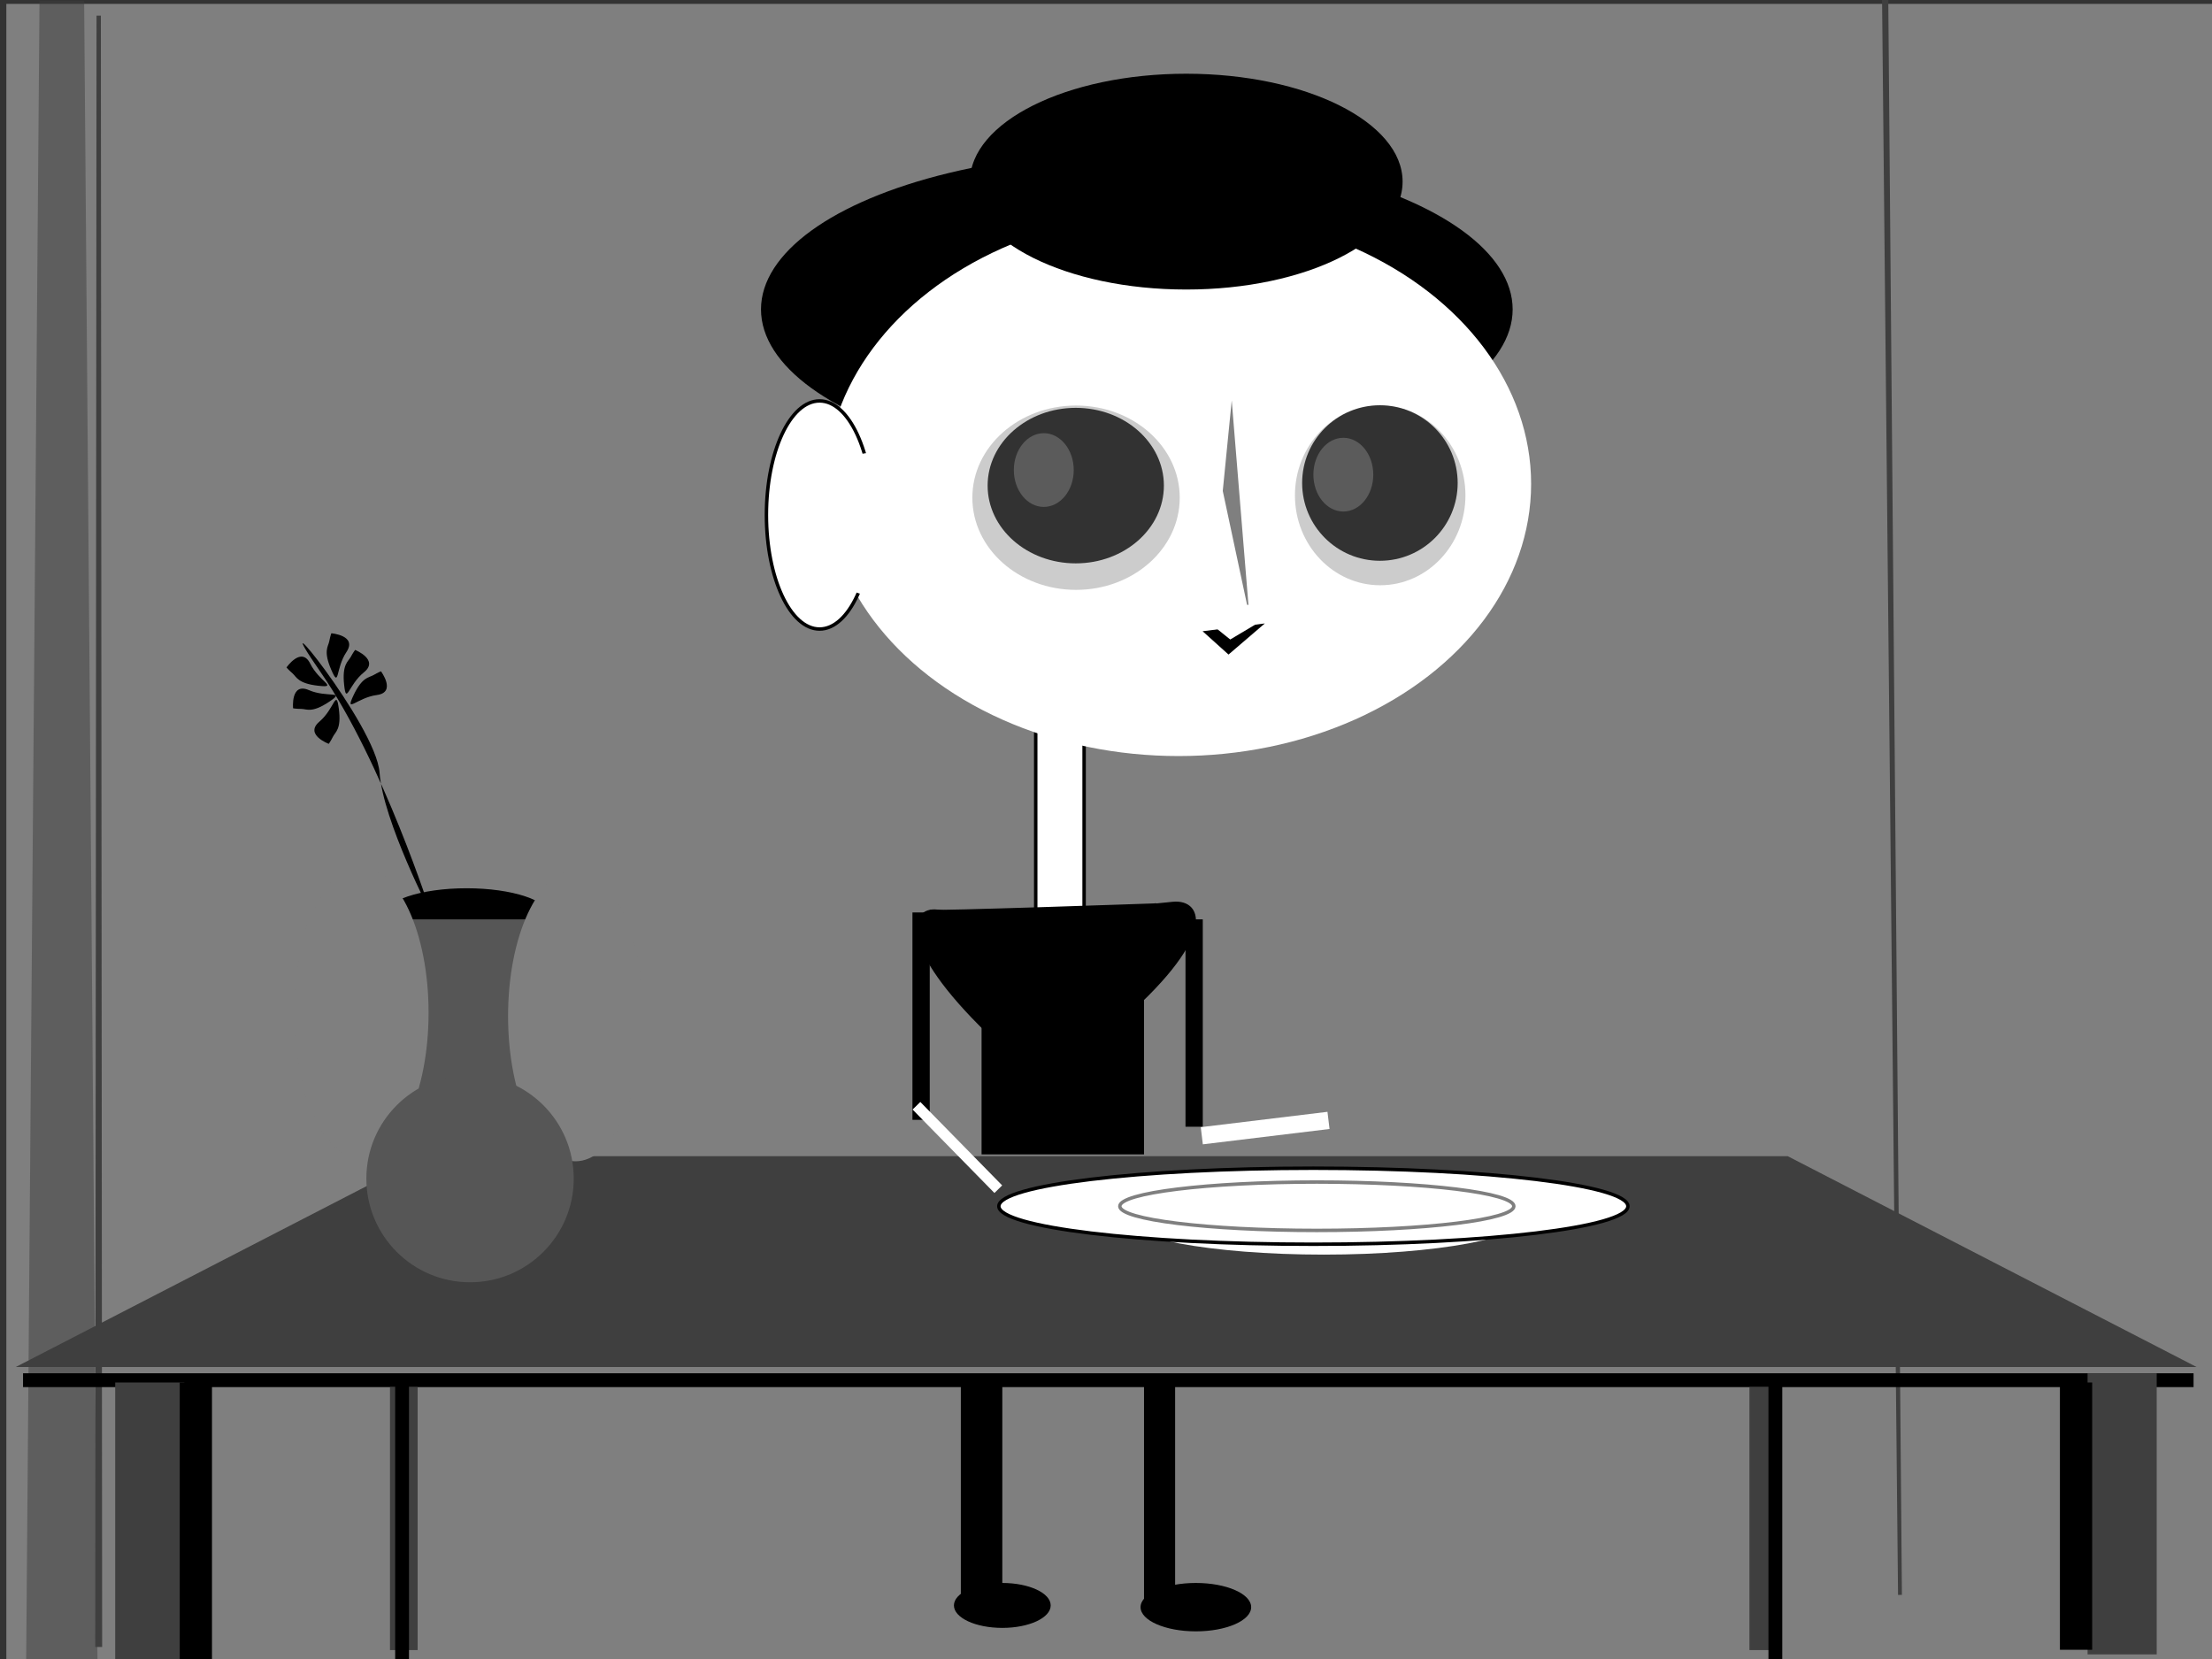 <svg width="640" height="480" xmlns="http://www.w3.org/2000/svg" xmlns:svg="http://www.w3.org/2000/svg">
 <rect width="100%" height="100%" fill="#333333" stroke="none"/>
 <!-- Created with SVG-edit - http://svg-edit.googlecode.com/ -->
 <g>
  <title>Layer 1</title>
  <rect id="svg_2" height="480" width="642.75" y="1.125" x="1.833" stroke-width="0" fill="#7f7f7f" stroke="#000000"/>
  <rect stroke="#000000" id="svg_24" height="61" width="14" y="207" x="299.667" stroke-linecap="null" stroke-linejoin="null" stroke-dasharray="null" fill="#ffffff"/>
  <ellipse stroke="#000000" ry="45.562" rx="108.738" id="svg_21" cy="89.504" cx="328.918" stroke-linecap="null" stroke-linejoin="null" stroke-dasharray="null" stroke-width="0" fill="#000000"/>
  <ellipse stroke="#000000" ry="78.75" rx="102" id="svg_3" cy="140" cx="341" stroke-width="0" fill="#ffffff"/>
  <ellipse ry="22.5" rx="25.5" id="svg_4" cy="140.5" cx="311.25" stroke-linecap="null" stroke-linejoin="null" stroke-dasharray="null" stroke-width="0" stroke="#000000" fill="#3f3f3f"/>
  <ellipse stroke="#000000" id="svg_5" ry="22.5" rx="22.5" cy="139.75" cx="399.25" stroke-linecap="null" stroke-linejoin="null" stroke-dasharray="null" stroke-width="0" fill="#3f3f3f"/>
  <path stroke="#000000" opacity="0.5" transform="rotate(86.592 356.85,147.067) " id="svg_11" d="m325.684,145.686c0,0 25.971,4.144 25.971,4.144c0,0 36.36,-5.526 36.36,-5.526c0,0 -62.331,1.381 -62.331,1.381z" stroke-linecap="null" stroke-linejoin="null" stroke-dasharray="null" stroke-width="0" fill="#000000"/>
  <ellipse stroke="#000000" ry="33" rx="15.375" id="svg_12" cy="149" cx="237.125" stroke-linecap="null" stroke-linejoin="null" stroke-dasharray="null" fill="#ffffff"/>
  <ellipse stroke="#000000" id="svg_14" ry="20.625" rx="15.375" cy="151.625" cx="252.125" stroke-linecap="null" stroke-linejoin="null" stroke-dasharray="null" stroke-width="0" fill="#ffffff"/>
  <path id="svg_8" d="m347.949,182.633c0,0 7.5,6.75 7.5,6.75c0,0 10.5,-9 10.5,-9c0,0 -18,2.25 -18,2.25z" stroke-linecap="null" stroke-linejoin="null" stroke-dasharray="null" stroke-width="0" stroke="#000000" fill="#000000"/>
  <path stroke="#000000" transform="rotate(-176.007 356.304,179.869) " id="svg_10" d="m341.402,185.037l14.902,-10.336l14.902,10.336l-29.804,0z" stroke-linecap="null" stroke-linejoin="null" stroke-dasharray="null" stroke-width="0" fill="#ffffff"/>
  <path transform="rotate(7.609 355.778,199.255) " id="svg_20" d="m345.388,199.416c0,0 10.662,4.505 15.768,1.352c5.106,-3.154 5.031,-4.13 5.009,-4.146c-0.022,-0.016 -20.777,2.795 -20.777,2.795l0,0z" stroke-linecap="null" stroke-linejoin="null" stroke-dasharray="null" stroke-width="null" stroke="#000000" fill="#ffffff"/>
  <path id="svg_19" d="m353.862,196.423c0,0 -0.526,0.676 2.628,0.751c3.154,0.075 3.229,-0.751 3.304,-0.826c0.075,-0.075 4.43,1.051 4.408,1.035c-0.022,-0.016 1.373,0.467 2.95,0.467c1.577,0 -9.235,2.328 -13.891,1.652c-4.655,-0.676 -7.508,-1.727 -7.53,-1.743c-0.022,-0.016 4.377,-0.584 6.404,-0.96c2.027,-0.375 1.727,-0.375 1.727,-0.375z" stroke-linecap="null" stroke-linejoin="null" stroke-dasharray="null" stroke-width="null" stroke="#000000" fill="#ffffff"/>
  <ellipse stroke="#000000" id="svg_22" ry="31.219" rx="62.59" cy="52.551" cx="343.223" stroke-linecap="null" stroke-linejoin="null" stroke-dasharray="null" stroke-width="0" fill="#000000"/>
  <path id="svg_25" d="m333.956,261.884c0,0 -64.956,2.269 -64.562,1.815c0.394,-0.454 -7.873,8.169 13.779,20.423c21.652,12.254 10.235,37.216 39.367,12.254c29.132,-24.962 25.412,-35.867 16.751,-34.96c-8.661,0.908 -5.335,0.467 -5.335,0.467z" stroke-linecap="null" stroke-linejoin="null" stroke-dasharray="null" fill="#000000" stroke="#000000"/>
  <path fill="#3f3f3f" stroke-width="0" stroke-dasharray="null" stroke-linejoin="null" stroke-linecap="null" d="m7.555,482.187l3.875,-482l12.917,0l3.875,482l-20.667,0z" id="svg_29" opacity="0.5" stroke="#000000"/>
  <path fill="#3f3f3f" stroke-width="0" stroke-dasharray="null" stroke-linejoin="null" stroke-linecap="null" d="m546.675,461.467l0.337,-462.735l1.123,0l0.337,462.735l-1.798,0l0,0z" id="svg_31" transform="rotate(179.468 547.574,230.099) " stroke="#000000"/>
  <path fill="#3f3f3f" stroke-width="0" stroke-dasharray="null" stroke-linejoin="null" stroke-linecap="null" d="m27.555,476.52l0.375,-472l1.25,0l0.375,472l-2,0l0,0z" id="svg_38" stroke="#000000"/>
  <path fill="#3f3f3f" stroke-width="0" stroke-dasharray="null" stroke-linejoin="null" stroke-linecap="null" d="m4.555,395.52l118.312,-61l394.376,0l118.312,61l-631,0z" id="svg_6" stroke="#000000"/>
  <ellipse fill="#ffffff" stroke="#000000" stroke-width="0" stroke-dasharray="null" stroke-linejoin="null" stroke-linecap="null" cx="-151" cy="274" id="svg_9"/>
  <ellipse fill="#ffffff" stroke-width="0" stroke-dasharray="null" stroke-linejoin="null" stroke-linecap="null" cx="383" cy="352" rx="59" ry="11" id="svg_13" stroke="#000000"/>
  <ellipse fill="#ffffff" stroke="#000000" stroke-dasharray="null" stroke-linejoin="null" stroke-linecap="null" cx="380" cy="349" id="svg_7" rx="91" ry="11"/>
  <ellipse fill="#ffffff" stroke-dasharray="null" stroke-linejoin="null" stroke-linecap="null" cx="381" cy="349" rx="57" ry="7" id="svg_15" stroke="#000000" opacity="0.5"/>
  <ellipse fill="#000000" stroke-dasharray="null" stroke-linejoin="null" stroke-linecap="null" cx="135" cy="265" rx="24" ry="8" stroke-width="0" id="svg_18" stroke="#4f3c3c"/>
  <rect fill="#565656" stroke="#4f3c3c" stroke-width="null" stroke-dasharray="null" stroke-linejoin="null" stroke-linecap="null" x="111" y="266" width="48" height="58" id="svg_30"/>
  <ellipse fill="#7f7f7f" stroke-dasharray="null" stroke-linejoin="null" stroke-linecap="null" cx="104.5" cy="293" id="svg_16" rx="19.5" ry="42" stroke="#4f3c3c" stroke-width="0"/>
  <ellipse fill="#7f7f7f" stroke-dasharray="null" stroke-linejoin="null" stroke-linecap="null" cx="166.5" cy="294" rx="19.5" ry="42" stroke="#4f3c3c" stroke-width="0" id="svg_33"/>
  <ellipse fill="#565656" stroke-width="0" stroke-dasharray="null" stroke-linejoin="null" stroke-linecap="null" cx="136" cy="341" id="svg_34" rx="30" ry="30" stroke="#4f3c3c"/>
  <path fill="#000000" stroke="#000000" stroke-width="0" stroke-dasharray="null" stroke-linejoin="null" stroke-linecap="null" d="m124.82,264.562c0,0 -14,-44 -32,-70c-18,-26 16,15 17,29c1,14 15,41 15,41z" id="svg_39"/>
  <path fill="#000000" stroke-width="0" stroke-dasharray="null" stroke-linejoin="null" stroke-linecap="null" d="m101.956,203.057c0,0 -3.631,-6.687 2.152,-6.623c5.783,0.064 10.02,-4.179 6.725,0.836c-3.295,5.015 -5.178,4.437 -6.59,5.015c-1.412,0.579 -2.286,0.772 -2.286,0.772l-0,0z" id="svg_40" transform="rotate(171.845 106.408,198.938) " stroke="#000000"/>
  <rect fill="#000000" stroke="#000000" stroke-width="0" stroke-dasharray="null" stroke-linejoin="null" stroke-linecap="null" x="6.667" y="397.333" width="628" height="4" id="svg_42"/>
  <rect fill="#3f3f3f" stroke-width="0" stroke-dasharray="null" stroke-linejoin="null" stroke-linecap="null" x="33.333" y="400" width="20" height="81.333" id="svg_43" stroke="#000000"/>
  <rect fill="#000000" stroke-width="0" stroke-dasharray="null" stroke-linejoin="null" stroke-linecap="null" x="52" y="400" width="9.333" height="81.333" id="svg_45" stroke="#000000"/>
  <rect fill="#3f3f3f" stroke-width="0" stroke-dasharray="null" stroke-linejoin="null" stroke-linecap="null" x="604" y="397.333" width="20" height="81.333" stroke="#000000" id="svg_46"/>
  <rect fill="#000000" stroke-width="0" stroke-dasharray="null" stroke-linejoin="null" stroke-linecap="null" x="596" y="400" width="9.333" height="77.333" id="svg_47" stroke="#000000"/>
  <rect fill="#3f3f3f" stroke-width="0" stroke-dasharray="null" stroke-linejoin="null" stroke-linecap="null" x="112.833" y="401.333" width="8" height="76.083" id="svg_48" stroke="#000000"/>
  <rect fill="#000000" stroke-width="0" stroke-dasharray="null" stroke-linejoin="null" stroke-linecap="null" x="114.333" y="400.25" width="4" height="81.333" id="svg_49" stroke="#000000"/>
  <ellipse fill="#000000" stroke-width="null" stroke-dasharray="null" stroke-linejoin="null" stroke-linecap="null" opacity="0.2" cx="311.333" cy="144" rx="30" ry="26.667" id="svg_53" stroke="#000000"/>
  <ellipse fill="#000000" stroke-width="null" stroke-dasharray="null" stroke-linejoin="null" stroke-linecap="null" opacity="0.2" cx="399.333" cy="143.333" rx="24.667" ry="26" id="svg_54" stroke="#000000"/>
  <ellipse fill="#ffffff" stroke-width="null" stroke-dasharray="null" stroke-linejoin="null" stroke-linecap="null" opacity="0.2" cx="302" cy="136" id="svg_51" rx="8.667" ry="10.667" stroke="#000000"/>
  <ellipse fill="#ffffff" stroke-width="null" stroke-dasharray="null" stroke-linejoin="null" stroke-linecap="null" opacity="0.2" cx="388.667" cy="137.333" rx="8.667" ry="10.667" stroke="#000000" id="svg_55"/>
  <path id="svg_17" fill="#000000" stroke-width="0" stroke-dasharray="null" stroke-linejoin="null" stroke-linecap="null" d="m86.048,206.986c0,0 -3.631,-6.687 2.152,-6.623c5.783,0.064 10.02,-4.179 6.725,0.836c-3.295,5.015 -5.178,4.437 -6.59,5.015c-1.412,0.579 -2.286,0.772 -2.286,0.772l-0,0z" transform="rotate(22.848 90.5,202.867) " stroke="#000000"/>
  <path id="svg_23" fill="#000000" stroke-width="0" stroke-dasharray="null" stroke-linejoin="null" stroke-linecap="null" d="m97.473,198.17c0,0 -3.631,-6.687 2.152,-6.623c5.783,0.064 10.02,-4.179 6.725,0.836c-3.295,5.015 -5.178,4.437 -6.59,5.015c-1.412,0.579 -2.286,0.772 -2.286,0.772l-0,0z" transform="rotate(140.554 101.926,194.051) " stroke="#000000"/>
  <path id="svg_26" fill="#000000" stroke-width="0" stroke-dasharray="null" stroke-linejoin="null" stroke-linecap="null" d="m84.132,199.339c0,0 -3.631,-6.687 2.152,-6.623c5.783,0.064 10.02,-4.179 6.725,0.836c-3.295,5.015 -5.178,4.437 -6.59,5.015c-1.412,0.579 -2.286,0.772 -2.286,0.772l-0,0z" transform="rotate(63.053 88.584,195.22) " stroke="#000000"/>
  <path id="svg_27" fill="#000000" stroke-width="0" stroke-dasharray="null" stroke-linejoin="null" stroke-linecap="null" d="m92.428,193.328c0,0 -3.631,-6.687 2.152,-6.623c5.783,0.064 10.02,-4.179 6.725,0.836c-3.295,5.015 -5.178,4.437 -6.59,5.015c-1.412,0.579 -2.286,0.772 -2.286,0.772l-0,0z" transform="rotate(123.125 96.881,189.208) " stroke="#000000"/>
  <path id="svg_28" fill="#000000" stroke-width="0" stroke-dasharray="null" stroke-linejoin="null" stroke-linecap="null" d="m91.33,213.305c0,0 -3.631,-6.687 2.152,-6.623c5.783,0.064 10.02,-4.179 6.725,0.836c-3.295,5.015 -5.178,4.437 -6.59,5.015c-1.412,0.579 -2.286,0.772 -2.286,0.772l-0,0z" transform="rotate(-40.995 95.782,209.186) " stroke="#000000"/>
  <rect id="svg_35" fill="#3f3f3f" stroke-width="0" stroke-dasharray="null" stroke-linejoin="null" stroke-linecap="null" x="506.167" y="401.333" width="8" height="76.083" stroke="#000000"/>
  <rect stroke="#000000" transform="translate(10.667,5.333) " id="svg_32" fill="#000000" stroke-width="0" stroke-dasharray="null" stroke-linejoin="null" stroke-linecap="null" x="501" y="394.917" width="4" height="81.333"/>
  <path stroke="#000000" id="svg_36" d="m275.874,264.134c0,0 57.365,2.269 57.017,1.815c-0.348,-0.454 6.953,8.169 -12.168,20.423c-19.122,12.254 -9.039,37.216 -34.767,12.254c-25.727,-24.962 -22.442,-35.867 -14.794,-34.96c7.649,0.908 4.711,0.467 4.711,0.467z" stroke-linecap="null" stroke-linejoin="null" stroke-dasharray="null" fill="#000000"/>
  <rect stroke="#000000" id="svg_41" height="60" width="5" y="264" x="264" stroke-linecap="null" stroke-linejoin="null" stroke-dasharray="null" stroke-width="null" fill="#000000"/>
  <rect stroke="#000000" transform="rotate(-44.444 277,332) " id="svg_44" height="33.818" width="3.133" y="315.091" x="275.434" stroke-linecap="null" stroke-linejoin="null" stroke-dasharray="null" stroke-width="null" fill="#ffffff"/>
  <rect id="svg_50" stroke="#000000" height="60" width="5" y="266" x="343" stroke-linecap="null" stroke-linejoin="null" stroke-dasharray="null" stroke-width="null" fill="#000000"/>
  <rect stroke="#000000" id="svg_52" transform="rotate(-96.911 366.047,326.388) " height="36.926" width="5" y="307.925" x="363.547" stroke-linecap="null" stroke-linejoin="null" stroke-dasharray="null" stroke-width="null" fill="#ffffff"/>
  <rect stroke="#000000" id="svg_56" height="58" width="47" y="276" x="284" stroke-linecap="null" stroke-linejoin="null" stroke-dasharray="null" stroke-width="null" fill="#000000"/>
  <rect stroke="#000000" id="svg_57" height="64" width="12" y="400" x="278" stroke-linecap="null" stroke-linejoin="null" stroke-dasharray="null" stroke-width="null" fill="#000000"/>
  <rect stroke="#000000" id="svg_58" height="64" width="9" y="399" x="331" stroke-linecap="null" stroke-linejoin="null" stroke-dasharray="null" stroke-width="null" fill="#000000"/>
  <ellipse stroke="#000000" ry="6.5" rx="14" id="svg_61" cy="464.5" cx="290" stroke-linecap="null" stroke-linejoin="null" stroke-dasharray="null" stroke-width="null" fill="#000000"/>
  <ellipse stroke="#000000" id="svg_62" ry="7" rx="16" cy="465" cx="346" stroke-linecap="null" stroke-linejoin="null" stroke-dasharray="null" stroke-width="null" fill="#000000"/>
 </g>
</svg>
